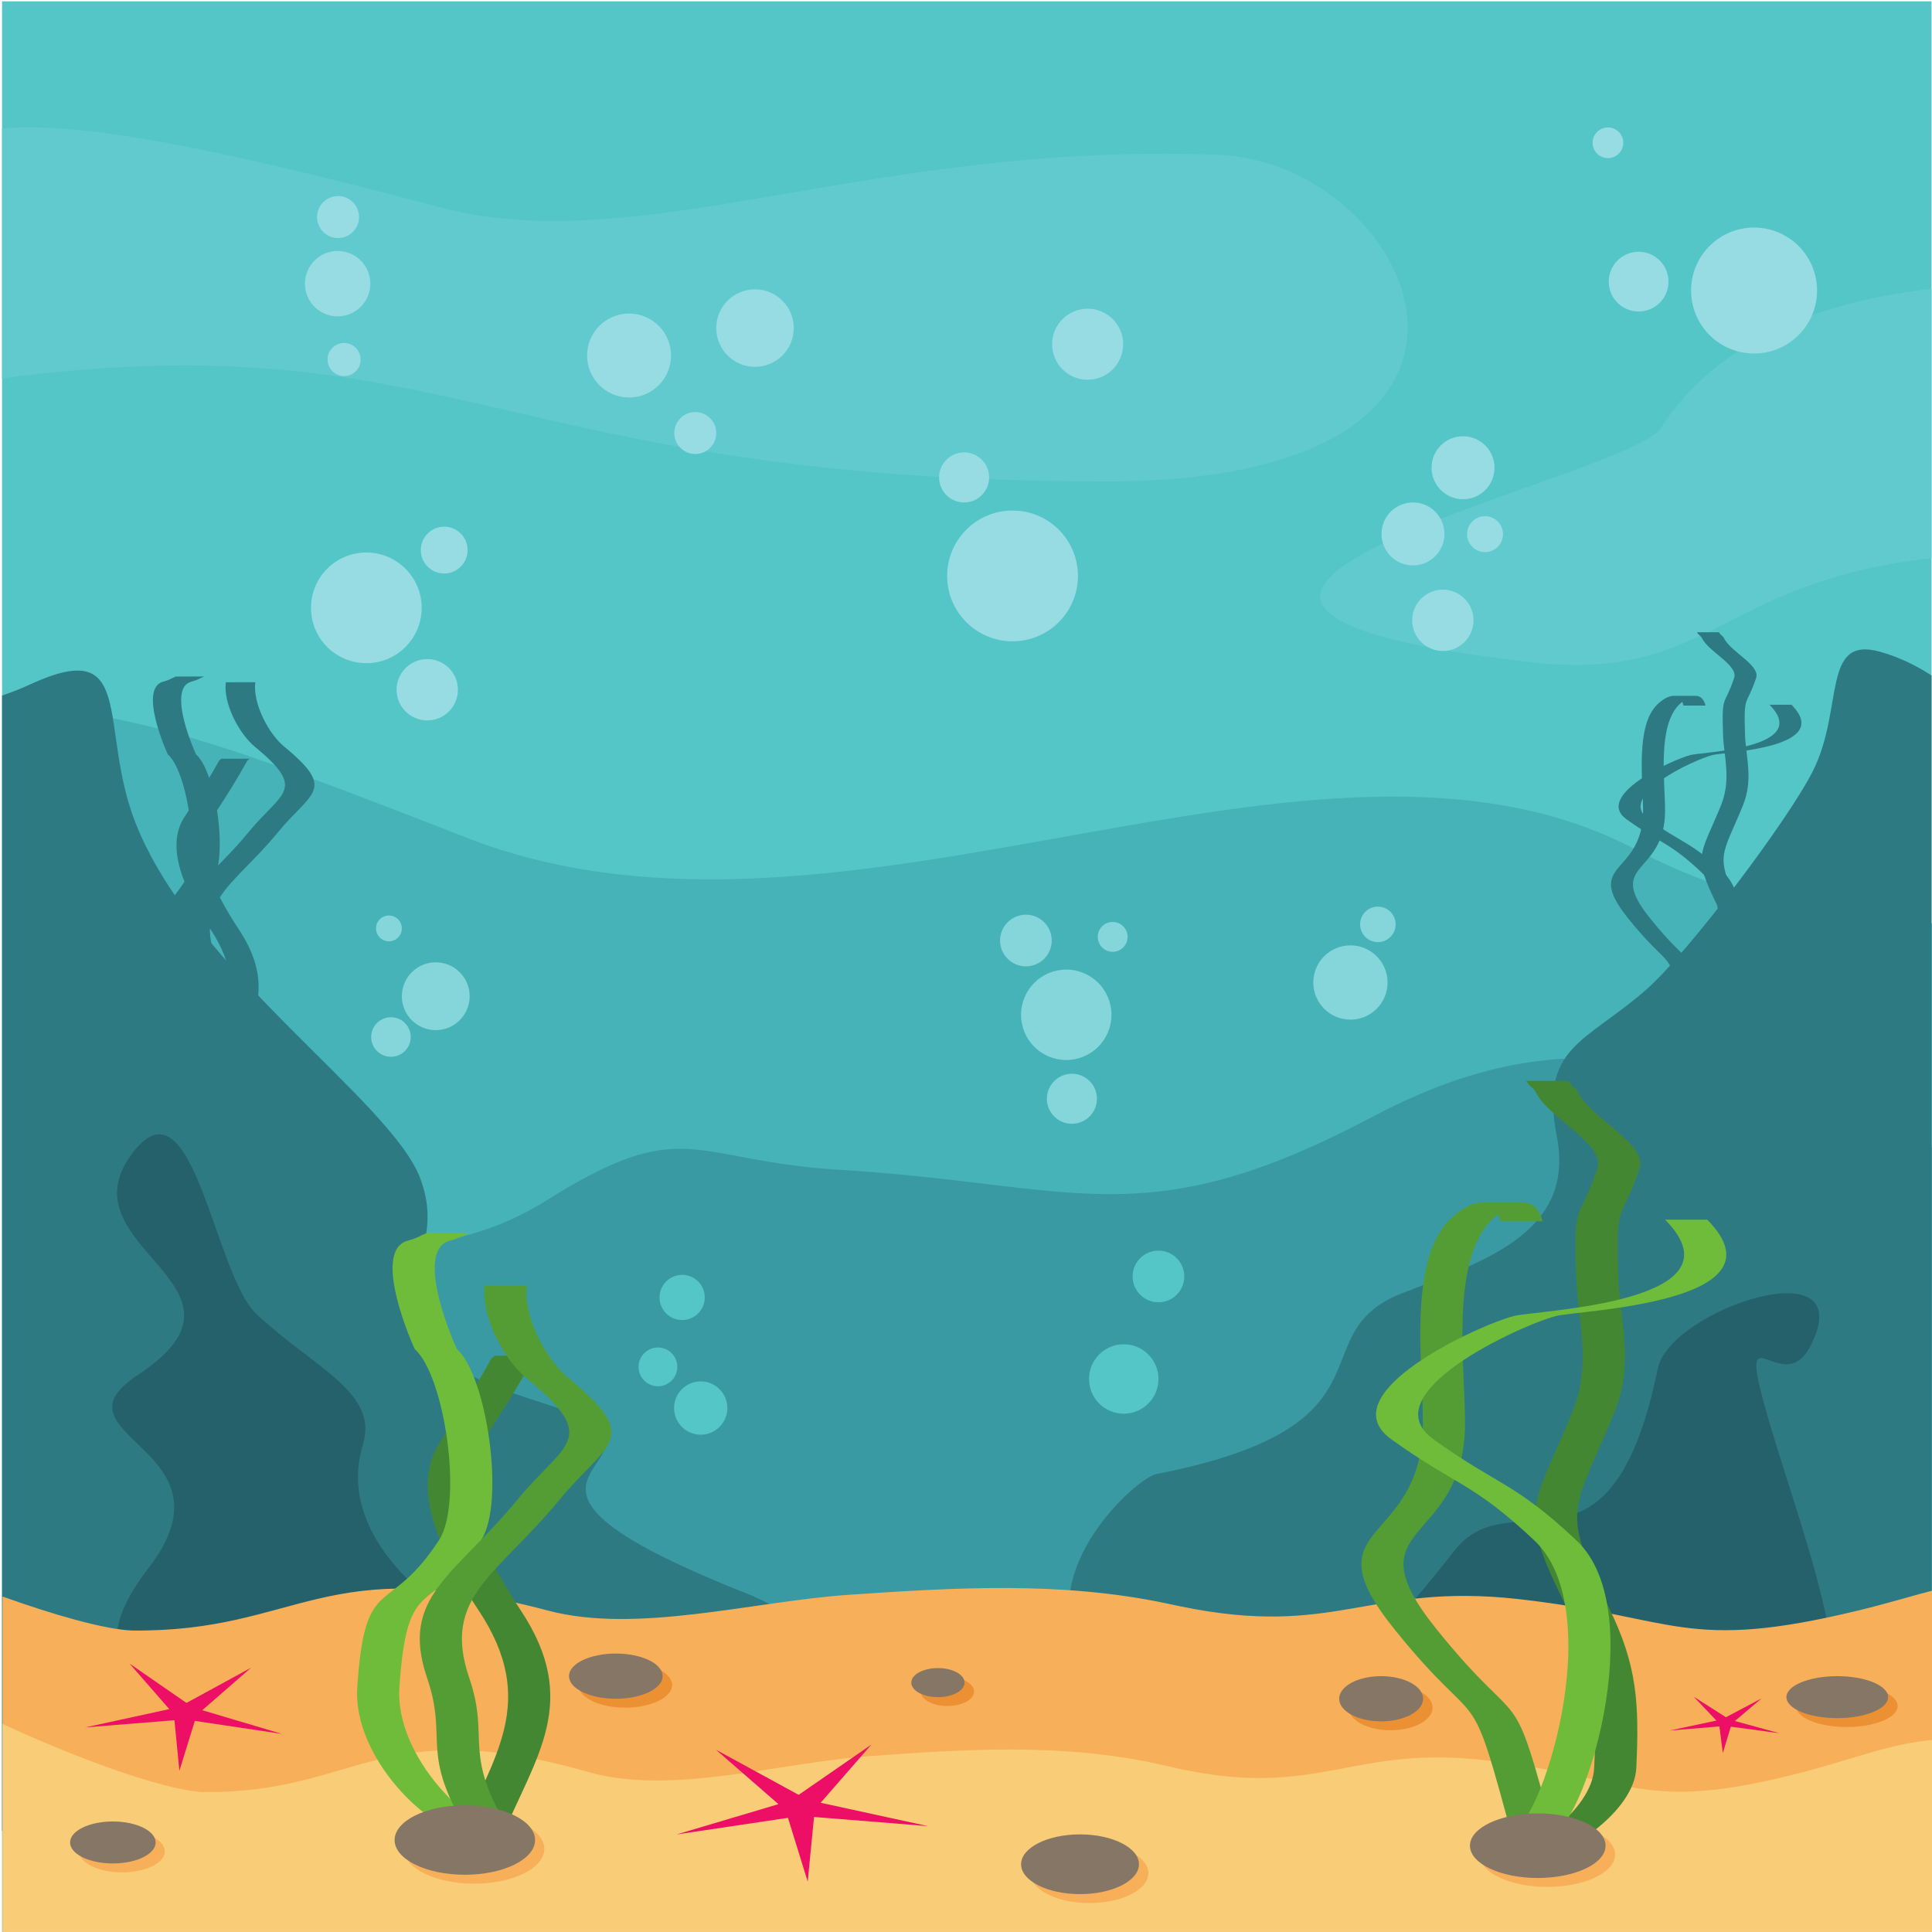 <?xml version="1.0" encoding="UTF-8" standalone="no"?>
<!-- Created with Inkscape (http://www.inkscape.org/) -->

<svg
   version="1.1"
   id="svg1"
   width="880"
   height="880"
   viewBox="0 0 880 880"
   sodipodi:docname="sea-underwater.svg"
   inkscape:version="1.3.2 (091e20e, 2023-11-25, custom)"
   xmlns:inkscape="http://www.inkscape.org/namespaces/inkscape"
   xmlns:sodipodi="http://sodipodi.sourceforge.net/DTD/sodipodi-0.dtd"
   xmlns="http://www.w3.org/2000/svg"
   xmlns:svg="http://www.w3.org/2000/svg">
  <defs
     id="defs1">
    <clipPath
       clipPathUnits="userSpaceOnUse"
       id="clipPath4">
      <path
         d="M 0,660 H 660 V 0 H 0 Z"
         transform="translate(-0.703,-530.768)"
         id="path4" />
    </clipPath>
    <clipPath
       clipPathUnits="userSpaceOnUse"
       id="clipPath6">
      <path
         d="M 0,660 H 660 V 0 H 0 Z"
         transform="translate(-661.444,-344.455)"
         id="path6" />
    </clipPath>
    <clipPath
       clipPathUnits="userSpaceOnUse"
       id="clipPath8">
      <path
         d="M 0,660 H 660 V 0 H 0 Z"
         transform="translate(-661.444,-267.423)"
         id="path8" />
    </clipPath>
    <clipPath
       clipPathUnits="userSpaceOnUse"
       id="clipPath10">
      <path
         d="M 0,660 H 660 V 0 H 0 Z"
         transform="translate(-0.703,-34.589)"
         id="path10" />
    </clipPath>
    <clipPath
       clipPathUnits="userSpaceOnUse"
       id="clipPath12">
      <path
         d="M 0,660 H 660 V 0 H 0 Z"
         transform="translate(-436.301,-76.917)"
         id="path12" />
    </clipPath>
    <clipPath
       clipPathUnits="userSpaceOnUse"
       id="clipPath14">
      <path
         d="M 0,660 H 660 V 0 H 0 Z"
         transform="translate(-661.444,-116.98)"
         id="path14" />
    </clipPath>
    <clipPath
       clipPathUnits="userSpaceOnUse"
       id="clipPath16">
      <path
         d="M 0,660 H 660 V 0 H 0 Z"
         transform="translate(-661.444,-65.673)"
         id="path16" />
    </clipPath>
    <clipPath
       clipPathUnits="userSpaceOnUse"
       id="clipPath18">
      <path
         d="M 0,660 H 660 V 0 H 0 Z"
         transform="translate(-475.056,-84.365)"
         id="path18" />
    </clipPath>
    <clipPath
       clipPathUnits="userSpaceOnUse"
       id="clipPath20">
      <path
         d="M 0,660 H 660 V 0 H 0 Z"
         transform="translate(-372.16,-30.296)"
         id="path20" />
    </clipPath>
    <clipPath
       clipPathUnits="userSpaceOnUse"
       id="clipPath22">
      <path
         d="M 0,660 H 660 V 0 H 0 Z"
         transform="translate(-528.573,-37.47)"
         id="path22" />
    </clipPath>
    <clipPath
       clipPathUnits="userSpaceOnUse"
       id="clipPath24">
      <path
         d="M 0,660 H 660 V 0 H 0 Z"
         transform="translate(-156.831,-31.95)"
         id="path24" />
    </clipPath>
    <clipPath
       clipPathUnits="userSpaceOnUse"
       id="clipPath26">
      <path
         d="M 0,660 H 660 V 0 H 0 Z"
         transform="translate(-162.882,-32.5)"
         id="path26" />
    </clipPath>
    <clipPath
       clipPathUnits="userSpaceOnUse"
       id="clipPath28">
      <path
         d="M 0,660 H 660 V 0 H 0 Z"
         transform="translate(-174.939,-33.269)"
         id="path28" />
    </clipPath>
    <clipPath
       clipPathUnits="userSpaceOnUse"
       id="clipPath30">
      <path
         d="M 0,660 H 660 V 0 H 0 Z"
         transform="translate(-41.684,-34.709)"
         id="path30" />
    </clipPath>
    <clipPath
       clipPathUnits="userSpaceOnUse"
       id="clipPath32">
      <path
         d="M 0,660 H 660 V 0 H 0 Z"
         transform="translate(-516.974,-30.982)"
         id="path32" />
    </clipPath>
    <clipPath
       clipPathUnits="userSpaceOnUse"
       id="clipPath34">
      <path
         d="M 0,660 H 660 V 0 H 0 Z"
         transform="translate(-510.903,-25.465)"
         id="path34" />
    </clipPath>
    <clipPath
       clipPathUnits="userSpaceOnUse"
       id="clipPath36">
      <path
         d="M 0,660 H 660 V 0 H 0 Z"
         transform="translate(-515.056,-33.19)"
         id="path36" />
    </clipPath>
    <clipPath
       clipPathUnits="userSpaceOnUse"
       id="clipPath38">
      <path
         d="M 0,660 H 660 V 0 H 0 Z"
         transform="translate(-161.958,-40.228)"
         id="path38" />
    </clipPath>
    <clipPath
       clipPathUnits="userSpaceOnUse"
       id="clipPath40">
      <path
         d="M 0,660 H 660 V 0 H 0 Z"
         transform="translate(-210.371,-95.123)"
         id="path40" />
    </clipPath>
    <clipPath
       clipPathUnits="userSpaceOnUse"
       id="clipPath42">
      <path
         d="M 0,660 H 660 V 0 H 0 Z"
         transform="translate(-297.668,-64.014)"
         id="path42" />
    </clipPath>
    <clipPath
       clipPathUnits="userSpaceOnUse"
       id="clipPath44">
      <path
         d="M 0,660 H 660 V 0 H 0 Z"
         transform="translate(-578.602,-80.375)"
         id="path44" />
    </clipPath>
    <clipPath
       clipPathUnits="userSpaceOnUse"
       id="clipPath46">
      <path
         d="M 0,660 H 660 V 0 H 0 Z"
         transform="translate(-125.147,-471.255)"
         id="path46" />
    </clipPath>
    <clipPath
       clipPathUnits="userSpaceOnUse"
       id="clipPath48">
      <path
         d="M 0,660 H 660 V 0 H 0 Z"
         transform="translate(-148.858,-331.258)"
         id="path48" />
    </clipPath>
    <clipPath
       clipPathUnits="userSpaceOnUse"
       id="clipPath50">
      <path
         d="M 0,660 H 660 V 0 H 0 Z"
         transform="translate(-383.89,-200.775)"
         id="path50" />
    </clipPath>
    <clipPath
       clipPathUnits="userSpaceOnUse"
       id="clipPath52">
      <path
         d="M 0,660 H 660 V 0 H 0 Z"
         transform="translate(-62.243,-347.324)"
         id="path52" />
    </clipPath>
    <clipPath
       clipPathUnits="userSpaceOnUse"
       id="clipPath54">
      <path
         d="M 0,660 H 660 V 0 H 0 Z"
         transform="translate(-577.422,-308.421)"
         id="path54" />
    </clipPath>
    <clipPath
       clipPathUnits="userSpaceOnUse"
       id="clipPath56">
      <path
         d="M 0,660 H 660 V 0 H 0 Z"
         transform="translate(-574.255,-305.543)"
         id="path56" />
    </clipPath>
    <clipPath
       clipPathUnits="userSpaceOnUse"
       id="clipPath58">
      <path
         d="M 0,660 H 660 V 0 H 0 Z"
         transform="translate(-576.421,-309.573)"
         id="path58" />
    </clipPath>
    <clipPath
       clipPathUnits="userSpaceOnUse"
       id="clipPath60">
      <path
         d="M 0,660 H 660 V 0 H 0 Z"
         transform="translate(-44.282,-91.671)"
         id="path60" />
    </clipPath>
  </defs>
  <sodipodi:namedview
     id="namedview1"
     pagecolor="#ffffff"
     bordercolor="#000000"
     borderopacity="0.25"
     inkscape:showpageshadow="2"
     inkscape:pageopacity="0.0"
     inkscape:pagecheckerboard="0"
     inkscape:deskcolor="#d1d1d1"
     inkscape:zoom="0.67272727"
     inkscape:cx="439.25676"
     inkscape:cy="440"
     inkscape:window-width="1440"
     inkscape:window-height="830"
     inkscape:window-x="-6"
     inkscape:window-y="-6"
     inkscape:window-maximized="1"
     inkscape:current-layer="g1">
    <inkscape:page
       x="0"
       y="0"
       inkscape:label="1"
       id="page1"
       width="880"
       height="880"
       margin="0 0 0.387 0.937"
       bleed="0" />
  </sodipodi:namedview>
  <g
     id="g1"
     inkscape:groupmode="layer"
     inkscape:label="1">
    <g
       id="group-MC0">
      <path
         id="path2"
         d="M 0.703,0 H 660 V 659.71 H 0.703 Z"
         style="fill:#54c6c8;fill-opacity:1;fill-rule:nonzero;stroke:none"
         transform="matrix(1.333,0,0,-1.333,0,880)" />
      <path
         id="path3"
         d="m 0,0 c 153.542,20.087 171.004,-35.242 377.078,-35.242 156.454,0 105.837,109.085 38.271,111.636 C 295.878,80.904 217.826,40.297 149.58,58.456 59.242,82.492 23.033,87.219 0,85.393 Z m 660.742,30.738 v -92.044 c -74.148,-7.787 -76.67,-42.702 -138.075,-35.728 -180.485,20.496 32.824,62.297 44.199,80.076 19.233,30.061 54.734,43.473 93.876,47.696"
         style="fill:#61cace;fill-opacity:1;fill-rule:evenodd;stroke:none"
         transform="matrix(1.333,0,0,-1.333,0.937,172.309)"
         clip-path="url(#clipPath4)" />
      <path
         id="path5"
         d="M 0,0 V -345.487 H -660.742 V 75.412 c 47.809,-4.233 74.256,-13.09 158.552,-46.03 129.104,-50.445 289.908,53.973 399.664,-4.129 C -67.459,6.69 -32.74,2.087 0,0"
         style="fill:#45b3b8;fill-opacity:1;fill-rule:evenodd;stroke:none"
         transform="matrix(1.333,0,0,-1.333,881.926,420.727)"
         clip-path="url(#clipPath6)" />
      <path
         id="path7"
         d="M 0,0 V -268.455 H -660.742 V 2.044 c 55.337,-23.68 129.183,-55.213 185.917,-19.521 47.293,29.754 49.236,13.497 100.155,10.418 81.111,-4.902 103.906,-23.224 181.748,17.986 56.66,29.995 96.193,22.963 156.288,2.693 C -24.206,9.429 -12.188,4.834 0,0"
         style="fill:#3a9aa3;fill-opacity:1;fill-rule:evenodd;stroke:none"
         transform="matrix(1.333,0,0,-1.333,881.926,523.436)"
         clip-path="url(#clipPath8)" />
      <path
         id="path9"
         d="m 0,0 c 76.731,-4.152 163.783,7.019 204.802,7.019 135.464,0 90.831,58.526 47.793,74.783 l -4.095,1.633 -3.969,1.664 c -76.714,32.191 -30.272,37.679 -39.055,52.528 -2.39,4.041 -32.187,11.052 -42.683,16.661 -20.47,10.939 -26.611,19.148 -19.975,39.789 2.656,10.668 4.063,17.849 0.19,28.552 -9.616,26.58 -77.567,71.238 -97.391,121.706 -12.975,33.03 0.577,64.245 -36.025,47.364 C 6.357,390.206 3.166,388.956 0,387.91 Z M 660.742,393.831 V 18.85 c -35.187,-0.136 -79.23,3.617 -130.868,3.617 -246.533,0 -147.707,97.003 -135.471,99.404 86.247,16.923 46.73,48.978 86.162,62.612 l 6.448,2.522 c 24.269,9.488 50.068,20.206 44.259,50.211 -5.932,30.646 9.347,31.781 30.287,49.965 14.495,12.587 48.957,58.445 57.239,74.992 10.672,21.314 2.834,46.29 22.888,40.698 6.807,-1.897 13.161,-5.059 19.056,-9.04"
         style="fill:#2e7a83;fill-opacity:1;fill-rule:evenodd;stroke:none"
         transform="matrix(1.333,0,0,-1.333,0.937,833.881)"
         clip-path="url(#clipPath10)" />
      <path
         id="path11"
         d="m 0,0 c 22.809,22.854 19.393,0.541 60.508,53.297 19.823,25.436 53.408,-16.315 69.562,62.328 4.138,20.14 69.789,42.11 52.179,7.723 C 170.872,101.14 150.67,151.216 175.723,72.968 211.231,-37.942 187.22,-13.425 20.406,-14.896 13.757,-14.954 -1.482,-9.502 0,0 m -253.789,18.208 c -14.562,1.844 -70.662,31.921 -58.615,71.408 5.413,17.742 -16.18,25.869 -36.24,44.452 -14.771,13.681 -21.775,82.969 -42.671,54.934 -24.184,-32.443 48.264,-45.029 2.033,-75.567 -31.819,-21.021 35.544,-24.808 3.499,-66.176 -47.042,-60.73 72.597,-52.72 125.098,-28.593 1.757,0.804 5.721,-0.31 6.896,-0.458"
         style="fill:#25616b;fill-opacity:1;fill-rule:evenodd;stroke:none"
         transform="matrix(1.333,0,0,-1.333,581.734,777.444)"
         clip-path="url(#clipPath12)" />
      <path
         id="path13"
         d="M 0,0 V -118.012 H -660.742 V -2.378 c 17.746,-6.349 34.705,-11.188 44.18,-11.616 57.727,-0.606 64.76,27.324 142.276,6.798 30.374,-8.04 70.047,3.185 102.784,5.415 36.068,2.455 72.283,4.666 108.207,-2.894 l 4.775,-1.006 c 53.481,-11.133 64.569,8.121 115.662,2.438 54.174,-6.028 56.698,-18.369 116.554,-3.829 C -16.735,-4.748 -8.197,-2.113 0,0"
         style="fill:#f7af59;fill-opacity:1;fill-rule:evenodd;stroke:none"
         transform="matrix(1.333,0,0,-1.333,881.926,724.027)"
         clip-path="url(#clipPath14)" />
      <path
         id="path15"
         d="M 0,0 V -66.705 H -660.742 V 5.413 c 23.928,-11.143 54.637,-22.605 68.377,-23.271 53.529,-0.606 60.051,27.323 131.93,6.796 28.165,-8.04 64.953,3.187 95.309,5.416 33.445,2.455 67.027,4.666 100.339,-2.895 l 4.427,-1.005 c 49.592,-11.133 59.875,8.122 107.251,2.438 50.236,-6.028 52.576,-18.37 108.081,-3.831 C -28.01,-6.479 -14.501,-0.88 0,0"
         style="fill:#f9cc78;fill-opacity:1;fill-rule:evenodd;stroke:none"
         transform="matrix(1.333,0,0,-1.333,881.926,792.436)"
         clip-path="url(#clipPath16)" />
      <path
         id="path17"
         d="m 0,0 c 7.922,0 14.345,-3.459 14.345,-7.723 0,-4.267 -6.423,-7.726 -14.345,-7.726 -7.922,0 -14.344,3.459 -14.344,7.726 C -14.344,-3.459 -7.922,0 0,0 m 155.86,0 c 9.598,0 17.382,-3.211 17.382,-7.173 0,-3.962 -7.784,-7.173 -17.382,-7.173 -9.597,0 -17.377,3.211 -17.377,7.173 0,3.962 7.78,7.173 17.377,7.173 m -307.305,2.757 c 5.028,0 9.104,-2.224 9.104,-4.966 0,-2.742 -4.076,-4.964 -9.104,-4.964 -5.027,0 -9.102,2.222 -9.102,4.964 0,2.742 4.075,4.966 9.102,4.966 m -110.068,4.968 c 8.836,0 15.998,-3.459 15.998,-7.725 0,-4.266 -7.162,-7.725 -15.998,-7.725 -8.837,0 -16,3.459 -16,7.725 0,4.266 7.163,7.725 16,7.725"
         style="fill:#eb9134;fill-opacity:1;fill-rule:evenodd;stroke:none"
         transform="matrix(1.333,0,0,-1.333,633.408,767.513)"
         clip-path="url(#clipPath18)" />
      <path
         id="path19"
         d="m 0,0 c 11.123,0 20.139,-4.568 20.139,-10.206 0,-5.638 -9.016,-10.206 -20.139,-10.206 -11.12,0 -20.136,4.568 -20.136,10.206 C -20.136,-4.568 -11.12,0 0,0"
         style="fill:#f7af59;fill-opacity:1;fill-rule:evenodd;stroke:none"
         transform="matrix(1.333,0,0,-1.333,496.214,839.605)"
         clip-path="url(#clipPath20)" />
      <path
         id="path21"
         d="m 0,0 c 12.796,0 23.172,-4.941 23.172,-11.035 0,-6.093 -10.376,-11.034 -23.172,-11.034 -12.798,0 -23.173,4.941 -23.173,11.034 C -23.173,-4.941 -12.798,0 0,0"
         style="fill:#f7af59;fill-opacity:1;fill-rule:evenodd;stroke:none"
         transform="matrix(1.333,0,0,-1.333,704.764,830.04)"
         clip-path="url(#clipPath22)" />
      <path
         id="path23"
         d="m 0,0 c 11.658,27.976 27.358,46.655 6.715,77.885 -9.809,14.842 -24.627,40.103 -13.431,57.237 6.916,10.583 11.808,18.204 17.75,28.879 l 1.103,0.963 h 14.399 l -1.103,-0.963 C 19.491,153.326 14.599,145.705 7.683,135.122 -3.514,117.988 11.304,92.727 21.113,77.885 41.757,46.655 26.056,27.976 14.398,0 Z"
         style="fill:#448733;fill-opacity:1;fill-rule:evenodd;stroke:none"
         transform="matrix(1.333,0,0,-1.333,209.107,837.4)"
         clip-path="url(#clipPath24)" />
      <path
         id="path25"
         d="m 0,0 c -17.112,1.252 -42.413,27.807 -40.854,51.026 2.686,39.956 10.398,23.5 27.935,50.35 8.328,12.747 1.956,56.226 -8.279,65.29 -0.118,0.105 -15.319,33.571 -2.366,37.061 3.586,0.966 3.809,1.548 6.477,2.615 h 14.398 c -2.668,-1.067 -2.89,-1.649 -6.476,-2.615 -12.954,-3.49 2.247,-36.956 2.366,-37.061 C 3.435,157.602 9.807,114.123 1.479,101.376 -16.059,74.526 -23.771,90.982 -26.455,51.026 -28.015,27.807 -2.714,1.252 14.398,0 Z"
         style="fill:#6fbc3a;fill-opacity:1;fill-rule:evenodd;stroke:none"
         transform="matrix(1.333,0,0,-1.333,217.176,836.667)"
         clip-path="url(#clipPath26)" />
      <path
         id="path27"
         d="m 0,0 c -17.644,28.151 -7.29,32.053 -14.615,53.453 -9.575,27.981 9.602,35.129 30.768,60.926 16.123,19.654 28.853,20.499 3.028,41.726 -7.351,6.042 -15.438,20.668 -14.164,31.48 H -9.381 C -10.656,176.773 -2.569,162.147 4.782,156.105 30.608,134.878 17.878,134.033 1.754,114.379 -19.411,88.582 -38.59,81.434 -29.014,53.453 -21.688,32.053 -32.041,28.151 -14.399,0 Z"
         style="fill:#549d34;fill-opacity:1;fill-rule:evenodd;stroke:none"
         transform="matrix(1.333,0,0,-1.333,233.251,835.642)"
         clip-path="url(#clipPath28)" />
      <path
         id="path29"
         d="m 0,0 c 8.075,0 14.621,-3.211 14.621,-7.171 0,-3.962 -6.546,-7.174 -14.621,-7.174 -8.075,0 -14.621,3.212 -14.621,7.174 C -14.621,-3.211 -8.075,0 0,0"
         style="fill:#f7af59;fill-opacity:1;fill-rule:evenodd;stroke:none"
         transform="matrix(1.333,0,0,-1.333,55.578,833.721)"
         clip-path="url(#clipPath30)" />
      <path
         id="path31"
         d="m 0,0 c -15.811,58.792 -9.739,34.055 -40.702,72.56 -30.052,37.37 9.805,27.526 9.805,70.476 0,18.958 -5.162,55.352 9.238,69.47 3.254,3.191 7.314,5.732 10.756,5.732 H 3.495 c 2.866,0 5.303,-1.761 6.488,-6.379 H -4.415 c -0.236,0.921 -0.522,1.73 -0.852,2.432 -0.689,-0.563 -1.357,-1.16 -1.995,-1.785 -14.399,-14.118 -9.236,-50.512 -9.236,-69.47 0,-42.95 -39.857,-33.106 -9.806,-70.476 C 4.658,34.055 -1.412,58.792 14.398,0 Z"
         style="fill:#549d34;fill-opacity:1;fill-rule:evenodd;stroke:none"
         transform="matrix(1.333,0,0,-1.333,689.298,838.69)"
         clip-path="url(#clipPath32)" />
      <path
         id="path33"
         d="m 0,0 c 10.395,0.918 33.025,15.835 33.702,30.629 1.004,21.982 0.372,35.101 -9.568,55.124 -16.841,33.926 -11.807,32.504 1.939,66.016 7.064,17.223 1.972,31.982 1.466,46.251 -0.982,27.667 0.758,17.979 7.267,37.468 2.802,8.393 -17.111,17.269 -21.156,26.214 -0.495,1.098 -2.181,1.789 -3.168,3.675 h 14.399 c 0.986,-1.886 2.672,-2.577 3.17,-3.675 4.043,-8.945 23.956,-17.821 21.154,-26.214 -6.509,-19.489 -8.251,-9.801 -7.269,-37.468 0.509,-14.269 5.599,-29.028 -1.464,-46.251 C 26.726,118.257 21.691,119.679 38.533,85.753 48.473,65.73 49.104,52.611 48.101,30.629 47.424,15.835 24.793,0.918 14.399,0 Z"
         style="fill:#448733;fill-opacity:1;fill-rule:evenodd;stroke:none"
         transform="matrix(1.333,0,0,-1.333,681.204,846.047)"
         clip-path="url(#clipPath34)" />
      <path
         id="path35"
         d="m 0,0 c 11.097,0.372 34.984,76.204 9.145,100.554 -21.238,20.013 -26.902,18.753 -48.924,34.616 -21.501,15.488 29.664,38.955 41.898,42.121 7.683,1.988 79.865,4.367 51.658,32.912 H 68.178 C 96.382,181.658 24.2,179.279 16.517,177.291 4.283,174.125 -46.882,150.658 -25.381,135.17 -3.358,119.307 2.306,120.567 23.543,100.554 49.383,76.204 25.495,0.372 14.397,0 Z"
         style="fill:#6fbc3a;fill-opacity:1;fill-rule:evenodd;stroke:none"
         transform="matrix(1.333,0,0,-1.333,686.741,835.747)"
         clip-path="url(#clipPath36)" />
      <path
         id="path37"
         d="m 0,0 c 13.254,0 23.999,-5.311 23.999,-11.862 0,-6.551 -10.745,-11.863 -23.999,-11.863 -13.255,0 -23.999,5.312 -23.999,11.863 C -23.999,-5.311 -13.255,0 0,0"
         style="fill:#f7af59;fill-opacity:1;fill-rule:evenodd;stroke:none"
         transform="matrix(1.333,0,0,-1.333,215.943,826.363)"
         clip-path="url(#clipPath38)" />
      <path
         id="path39"
         d="m 0,0 c 8.836,0 15.999,-3.457 15.999,-7.723 0,-4.267 -7.163,-7.726 -15.999,-7.726 -8.837,0 -16,3.459 -16,7.726 C -16,-3.457 -8.837,0 0,0 m 158.619,-61.792 c 11.122,0 20.137,-4.57 20.137,-10.206 0,-5.638 -9.015,-10.206 -20.137,-10.206 -11.121,0 -20.139,4.568 -20.139,10.206 0,5.636 9.018,10.206 20.139,10.206 m 102.894,54.069 c 7.923,0 14.345,-3.459 14.345,-7.724 0,-4.266 -6.422,-7.725 -14.345,-7.725 -7.922,0 -14.344,3.459 -14.344,7.725 0,4.265 6.422,7.724 14.344,7.724 m 53.517,-46.895 c 12.798,0 23.173,-4.941 23.173,-11.035 0,-6.095 -10.375,-11.034 -23.173,-11.034 -12.797,0 -23.172,4.939 -23.172,11.034 0,6.094 10.375,11.035 23.172,11.035 m 102.344,46.895 c 9.597,0 17.377,-3.211 17.377,-7.172 0,-3.962 -7.78,-7.173 -17.377,-7.173 -9.597,0 -17.377,3.211 -17.377,7.173 0,3.961 7.78,7.172 17.377,7.172 M -171.86,-57.379 c 8.075,0 14.621,-3.211 14.621,-7.171 0,-3.962 -6.546,-7.174 -14.621,-7.174 -8.074,0 -14.619,3.212 -14.619,7.174 0,3.96 6.545,7.171 14.619,7.171 m 281.928,52.411 c 5.027,0 9.104,-2.221 9.104,-4.964 0,-2.744 -4.077,-4.965 -9.104,-4.965 -5.027,0 -9.103,2.221 -9.103,4.965 0,2.743 4.076,4.964 9.103,4.964 M -51.586,-51.86 c 13.255,0 24,-5.313 24,-11.863 0,-6.55 -10.745,-11.862 -24,-11.862 -13.255,0 -23.999,5.312 -23.999,11.862 0,6.55 10.744,11.863 23.999,11.863"
         style="fill:#867665;fill-opacity:1;fill-rule:evenodd;stroke:none"
         transform="matrix(1.333,0,0,-1.333,280.494,753.169)"
         clip-path="url(#clipPath40)" />
      <path
         id="path41"
         d="m 0,0 -17.333,-19.871 36.706,-7.983 -38.96,3.13 -2.16,-22.096 -6.746,21.802 -38.04,-5.673 34.792,10.346 -21.351,18.592 28.247,-15.411 z"
         style="fill:#ed0e66;fill-opacity:1;fill-rule:evenodd;stroke:none"
         transform="matrix(1.333,0,0,-1.333,396.891,794.648)"
         clip-path="url(#clipPath42)" />
      <path
         id="path43"
         d="m 0,0 11.007,-7.012 12.179,6.441 -9.138,-7.734 15.281,-4.169 -16.653,2.233 -2.734,-9.019 -1.157,9.113 -16.97,-1.403 15.94,3.4 z"
         style="fill:#ed0e66;fill-opacity:1;fill-rule:evenodd;stroke:none"
         transform="matrix(1.333,0,0,-1.333,771.469,772.833)"
         clip-path="url(#clipPath44)" />
      <path
         id="path45"
         d="m 0,0 c -10.444,0 -18.911,-8.467 -18.911,-18.912 0,-10.444 8.467,-18.91 18.911,-18.91 10.444,0 18.912,8.466 18.912,18.91 C 18.912,-8.467 10.444,0 0,0 m 26.605,8.827 c 4.418,0 8,-3.582 8,-8 0,-4.418 -3.582,-7.999 -8,-7.999 -4.418,0 -7.999,3.581 -7.999,7.999 0,4.418 3.581,8 7.999,8 m 63.173,72.826 c 7.921,0 14.345,-6.422 14.345,-14.343 0,-7.923 -6.424,-14.346 -14.345,-14.346 -7.922,0 -14.345,6.423 -14.345,14.346 0,7.921 6.423,14.343 14.345,14.343 m 22.619,-33.654 c 3.962,0 7.173,-3.212 7.173,-7.173 0,-3.961 -3.211,-7.172 -7.173,-7.172 -3.96,0 -7.171,3.211 -7.171,7.172 0,3.961 3.211,7.173 7.171,7.173 m 20.415,41.93 c 7.311,0 13.241,-5.928 13.241,-13.241 0,-7.313 -5.93,-13.241 -13.241,-13.241 -7.313,0 -13.242,5.928 -13.242,13.241 0,7.313 5.929,13.241 13.242,13.241 M 220.81,14.344 c 12.339,0 22.344,-10.003 22.344,-22.344 0,-12.34 -10.005,-22.345 -22.344,-22.345 -12.34,0 -22.344,10.005 -22.344,22.345 0,12.341 10.004,22.344 22.344,22.344 m -16.552,19.863 c 4.723,0 8.553,-3.83 8.553,-8.553 0,-4.722 -3.83,-8.551 -8.553,-8.551 -4.723,0 -8.55,3.829 -8.55,8.551 0,4.723 3.827,8.553 8.55,8.553 m 42.207,49.102 c 6.704,0 12.137,-5.434 12.137,-12.138 0,-6.703 -5.433,-12.137 -12.137,-12.137 -6.703,0 -12.138,5.434 -12.138,12.137 0,6.704 5.435,12.138 12.138,12.138 M 367.844,-12.69 c 5.788,0 10.482,-4.693 10.482,-10.482 0,-5.789 -4.694,-10.483 -10.482,-10.483 -5.79,0 -10.484,4.694 -10.484,10.483 0,5.789 4.694,10.482 10.484,10.482 m -10.206,29.793 c 5.94,0 10.758,-4.817 10.758,-10.759 0,-5.942 -4.818,-10.758 -10.758,-10.758 -5.944,0 -10.758,4.816 -10.758,10.758 0,5.942 4.814,10.759 10.758,10.759 m 17.102,22.62 c 5.942,0 10.758,-4.816 10.758,-10.758 0,-5.942 -4.816,-10.759 -10.758,-10.759 -5.943,0 -10.758,4.817 -10.758,10.759 0,5.942 4.815,10.758 10.758,10.758 m 7.518,-27.309 c 3.39,0 6.139,-2.749 6.139,-6.138 0,-3.391 -2.749,-6.139 -6.139,-6.139 -3.391,0 -6.139,2.748 -6.139,6.139 0,3.389 2.748,6.138 6.139,6.138 m 41.998,132.825 c 2.895,0 5.243,-2.346 5.243,-5.242 0,-2.893 -2.348,-5.241 -5.243,-5.241 -2.893,0 -5.24,2.348 -5.24,5.241 0,2.896 2.347,5.242 5.24,5.242 m 49.931,-34.206 c 11.885,0 21.518,-9.633 21.518,-21.517 0,-11.884 -9.633,-21.517 -21.518,-21.517 -11.883,0 -21.517,9.633 -21.517,21.517 0,11.884 9.634,21.517 21.517,21.517 m -39.448,-8.276 c 5.638,0 10.206,-4.57 10.206,-10.207 0,-5.636 -4.568,-10.206 -10.206,-10.206 -5.635,0 -10.206,4.57 -10.206,10.206 0,5.637 4.571,10.207 10.206,10.207 M -9.669,121.791 c 3.961,0 7.172,-3.211 7.172,-7.172 0,-3.961 -3.211,-7.172 -7.172,-7.172 -3.961,0 -7.172,3.211 -7.172,7.172 0,3.961 3.211,7.172 7.172,7.172 m -0.139,-18.758 c 6.171,0 11.173,-5.002 11.173,-11.172 0,-6.17 -5.002,-11.172 -11.173,-11.172 -6.17,0 -11.171,5.002 -11.171,11.172 0,6.17 5.001,11.172 11.171,11.172 M -7.6,71.585 c 3.123,0 5.654,-2.531 5.654,-5.654 0,-3.123 -2.531,-5.655 -5.654,-5.655 -3.124,0 -5.655,2.532 -5.655,5.655 0,3.123 2.531,5.654 5.655,5.654 M 20.812,-36.414 c 5.79,0 10.483,-4.693 10.483,-10.482 0,-5.789 -4.693,-10.483 -10.483,-10.483 -5.789,0 -10.481,4.694 -10.481,10.483 0,5.789 4.692,10.482 10.481,10.482"
         style="fill:#96dce2;fill-opacity:1;fill-rule:evenodd;stroke:none"
         transform="matrix(1.333,0,0,-1.333,166.862,251.66)"
         clip-path="url(#clipPath46)" />
      <path
         id="path47"
         d="m 0,0 c -6.399,0 -11.586,-5.186 -11.586,-11.588 0,-6.396 5.187,-11.585 11.586,-11.585 6.399,0 11.587,5.189 11.587,11.585 C 11.587,-5.186 6.399,0 0,0 m -15.311,-18.759 c 3.733,0 6.759,-3.026 6.759,-6.758 0,-3.732 -3.026,-6.758 -6.759,-6.758 -3.732,0 -6.757,3.026 -6.757,6.758 0,3.732 3.025,6.758 6.757,6.758 m 246.618,32.552 c 2.818,0 5.102,-2.285 5.102,-5.104 0,-2.818 -2.284,-5.103 -5.102,-5.103 -2.818,0 -5.105,2.285 -5.105,5.103 0,2.819 2.287,5.104 5.105,5.104 M 215.445,-2.482 c 8.531,0 15.447,-6.918 15.447,-15.449 0,-8.531 -6.916,-15.449 -15.447,-15.449 -8.533,0 -15.449,6.918 -15.449,15.449 0,8.531 6.916,15.449 15.449,15.449 m 1.931,-35.586 c 4.723,0 8.552,-3.829 8.552,-8.551 0,-4.724 -3.829,-8.553 -8.552,-8.553 -4.724,0 -8.553,3.829 -8.553,8.553 0,4.722 3.829,8.551 8.553,8.551 m -15.724,54.343 c 4.876,0 8.827,-3.953 8.827,-8.829 0,-4.874 -3.951,-8.825 -8.827,-8.825 -4.876,0 -8.827,3.951 -8.827,8.825 0,4.876 3.951,8.829 8.827,8.829 m 120.275,2.759 c 3.351,0 6.068,-2.718 6.068,-6.071 0,-3.351 -2.717,-6.066 -6.068,-6.066 -3.354,0 -6.071,2.715 -6.071,6.066 0,3.353 2.717,6.071 6.071,6.071 m -9.38,-13.242 c 7.009,0 12.689,-5.681 12.689,-12.688 0,-7.01 -5.68,-12.691 -12.689,-12.691 -7.008,0 -12.689,5.681 -12.689,12.691 0,7.007 5.681,12.688 12.689,12.688 M -16,15.999 c 2.438,0 4.414,-1.976 4.414,-4.413 0,-2.438 -1.976,-4.415 -4.414,-4.415 -2.437,0 -4.414,1.977 -4.414,4.415 0,2.437 1.977,4.413 4.414,4.413"
         style="fill:#84d6da;fill-opacity:1;fill-rule:evenodd;stroke:none"
         transform="matrix(1.333,0,0,-1.333,198.478,438.323)"
         clip-path="url(#clipPath48)" />
      <path
         id="path49"
         d="m 0,0 c 6.55,0 11.86,-5.31 11.86,-11.861 0,-6.551 -5.31,-11.862 -11.86,-11.862 -6.552,0 -11.862,5.311 -11.862,11.862 C -11.862,-5.31 -6.552,0 0,0 m -144.55,-12.688 c -5.029,0 -9.104,-4.076 -9.104,-9.105 0,-5.026 4.075,-9.102 9.104,-9.102 5.027,0 9.102,4.076 9.102,9.102 0,5.029 -4.075,9.105 -9.102,9.105 m -6.343,36.412 c 4.263,0 7.722,-3.459 7.722,-7.724 0,-4.266 -3.459,-7.725 -7.722,-7.725 -4.268,0 -7.727,3.459 -7.727,7.725 0,4.265 3.459,7.724 7.727,7.724 m -8.276,-24.828 c 3.654,0 6.62,-2.962 6.62,-6.619 0,-3.657 -2.966,-6.622 -6.62,-6.622 -3.657,0 -6.622,2.965 -6.622,6.622 0,3.657 2.965,6.619 6.622,6.619 M 11.86,32 c 4.876,0 8.827,-3.951 8.827,-8.827 0,-4.876 -3.951,-8.827 -8.827,-8.827 -4.874,0 -8.827,3.951 -8.827,8.827 0,4.876 3.953,8.827 8.827,8.827"
         style="fill:#54c6c8;fill-opacity:1;fill-rule:evenodd;stroke:none"
         transform="matrix(1.333,0,0,-1.333,511.853,612.299)"
         clip-path="url(#clipPath50)" />
      <path
         id="path51"
         d="m 0,0 c -4.76,-3.69 -7.294,-5.334 -8.446,-22.478 -0.726,-10.811 7.238,-22.697 16.011,-29.229 0.57,1.243 1.138,2.462 1.698,3.662 -9.348,16.533 -3.302,19.82 -8.101,33.839 C -0.811,-8.441 -1.038,-3.942 0,0 m 14.358,-36.035 c 3.209,9.471 3.503,18.871 -4.635,31.184 l -0.256,0.387 c -0.047,-2.849 0.5,-6.033 1.768,-9.742 3.35,-9.788 1.414,-14.344 3.123,-21.829 m -9.133,-21 c 0.155,0.373 0.312,0.745 0.47,1.113 -11.094,3.635 -24.729,19.443 -23.787,33.444 1.798,26.771 6.964,15.743 18.714,33.731 0.053,0.083 0.104,0.169 0.154,0.252 -3.011,7.593 -4.209,15.629 -0.051,21.992 0.525,0.805 1.033,1.583 1.526,2.342 -1.333,8.452 -3.972,16.324 -7.175,19.161 -0.079,0.07 -10.264,22.493 -1.585,24.83 2.403,0.648 2.552,1.037 4.34,1.753 H 7.478 C 5.689,80.867 5.541,80.478 3.138,79.83 -5.541,77.493 4.644,55.07 4.723,55 c 1.693,-1.5 3.229,-4.406 4.496,-8.061 1.107,1.86 2.222,3.793 3.398,5.907 l 0.738,0.645 h 9.648 l -0.739,-0.645 c -3.53,-6.342 -6.506,-11.074 -10.365,-17.007 1.045,-6.627 1.286,-13.61 0.369,-18.806 3.201,3.278 6.767,6.934 10.418,11.384 11.28,13.75 20.186,14.34 2.119,29.19 -5.143,4.227 -10.801,14.46 -9.909,22.022 H 24.969 C 24.077,72.067 29.734,61.834 34.877,57.607 52.944,42.757 44.039,42.167 32.759,28.417 24.717,18.614 17.086,12.66 12.864,6.13 c 2.074,-4.09 4.453,-7.876 6.505,-10.981 11.395,-17.239 6.263,-28.769 -0.265,-42.778 0.693,-1.244 1.472,-2.564 2.355,-3.972 h -4.197 c -0.645,-1.406 -1.29,-2.845 -1.92,-4.321 1.233,-0.404 2.436,-0.661 3.584,-0.744 h -3.9 l -0.155,-0.369 z"
         style="fill:#2e7a83;fill-opacity:1;fill-rule:evenodd;stroke:none"
         transform="matrix(1.333,0,0,-1.333,82.99,416.901)"
         clip-path="url(#clipPath52)" />
      <path
         id="path53"
         d="m 0,0 c -8.251,30.685 -5.083,17.776 -21.241,37.869 -15.686,19.506 5.116,14.368 5.116,36.784 0,9.894 -2.693,28.889 4.82,36.256 1.7,1.666 3.819,2.992 5.615,2.992 h 7.514 c 1.496,0 2.768,-0.919 3.387,-3.329 h -7.514 c -0.124,0.481 -0.273,0.902 -0.445,1.268 -0.359,-0.291 -0.708,-0.605 -1.04,-0.931 C -11.305,103.542 -8.61,84.547 -8.61,74.653 -8.61,52.237 -29.411,57.375 -13.727,37.869 2.433,17.776 -0.736,30.685 7.516,0 Z"
         style="fill:#2e7a83;fill-opacity:1;fill-rule:evenodd;stroke:none"
         transform="matrix(1.333,0,0,-1.333,769.896,468.772)"
         clip-path="url(#clipPath54)" />
      <path
         id="path55"
         d="m 0,0 c 5.424,0.478 17.236,8.264 17.59,15.984 0.524,11.473 0.194,18.319 -4.995,28.771 -8.789,17.705 -6.161,16.962 1.013,34.454 3.685,8.989 1.03,16.692 0.763,24.139 -0.512,14.439 0.397,9.383 3.793,19.555 1.464,4.38 -8.929,9.011 -11.039,13.681 -0.259,0.573 -1.141,0.934 -1.654,1.917 h 7.514 c 0.515,-0.983 1.395,-1.344 1.654,-1.917 2.11,-4.67 12.504,-9.301 11.042,-13.681 -3.399,-10.172 -4.307,-5.116 -3.793,-19.555 C 22.151,95.901 24.81,88.198 21.122,79.209 13.947,61.717 11.32,62.46 20.109,44.755 25.298,34.303 25.628,27.457 25.104,15.984 24.75,8.264 12.94,0.478 7.515,0 Z"
         style="fill:#2e7a83;fill-opacity:1;fill-rule:evenodd;stroke:none"
         transform="matrix(1.333,0,0,-1.333,765.673,472.609)"
         clip-path="url(#clipPath56)" />
      <path
         id="path57"
         d="m 0,0 c 5.792,0.194 18.26,39.773 4.773,52.482 -11.082,10.444 -14.04,9.786 -25.534,18.065 -11.221,8.083 15.483,20.331 21.867,21.982 4.011,1.038 41.683,2.281 26.961,17.179 h 7.517 C 50.304,94.81 12.631,93.567 8.621,92.529 2.236,90.878 -24.468,78.63 -13.245,70.547 -1.753,62.268 1.205,62.926 12.288,52.482 25.773,39.773 13.307,0.194 7.515,0 Z"
         style="fill:#2e7a83;fill-opacity:1;fill-rule:evenodd;stroke:none"
         transform="matrix(1.333,0,0,-1.333,768.561,467.236)"
         clip-path="url(#clipPath58)" />
      <path
         id="path59"
         d="m 0,0 13.554,-15.536 -28.703,-6.245 30.466,2.45 1.688,-17.281 5.275,17.051 29.747,-4.438 -27.206,8.091 16.696,14.536 -22.089,-12.049 z"
         style="fill:#ed0e66;fill-opacity:1;fill-rule:evenodd;stroke:none"
         transform="matrix(1.333,0,0,-1.333,59.043,757.772)"
         clip-path="url(#clipPath60)" />
    </g>
  </g>
</svg>
